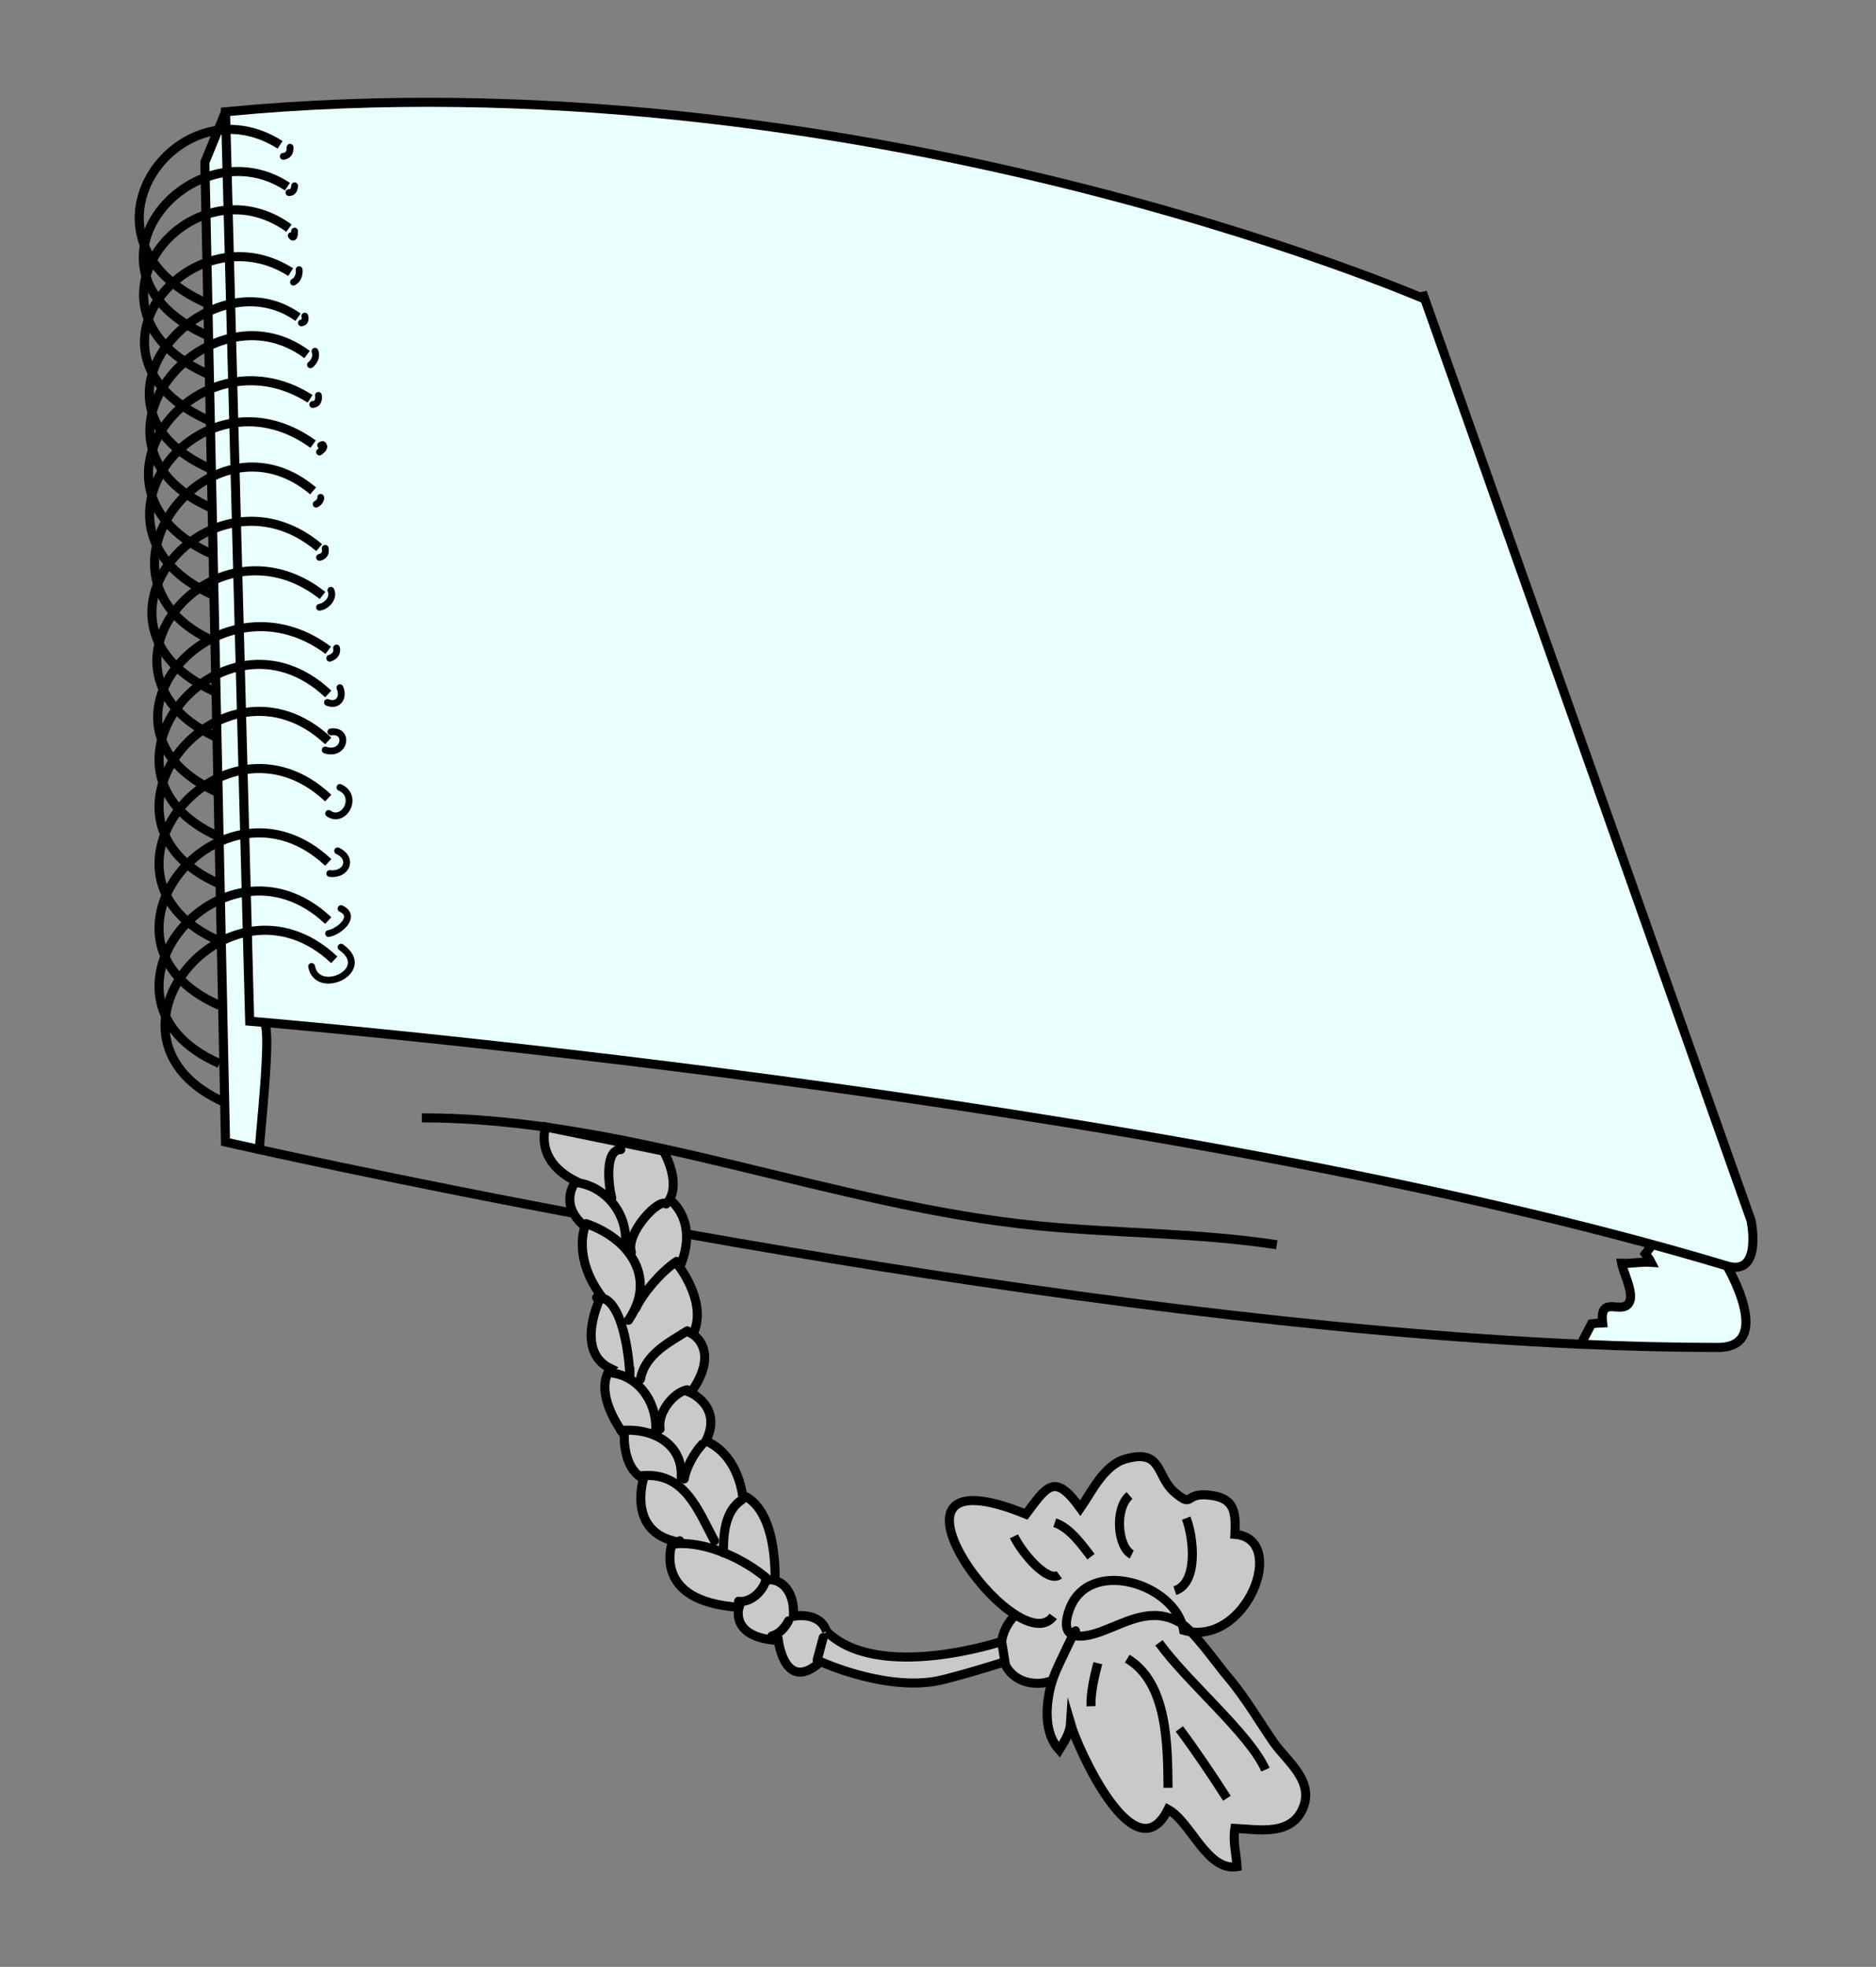 <?xml version="1.0" encoding="utf-8"?>
<!-- Generator: Adobe Illustrator 16.0.3, SVG Export Plug-In . SVG Version: 6.00 Build 0)  -->
<!DOCTYPE svg PUBLIC "-//W3C//DTD SVG 1.1//EN" "http://www.w3.org/Graphics/SVG/1.1/DTD/svg11.dtd">
<svg version="1.1" xmlns="http://www.w3.org/2000/svg" xmlns:xlink="http://www.w3.org/1999/xlink" x="0px" y="0px" width="207px"
	 height="217px" viewBox="0 0 207 217" enable-background="new 0 0 207 217" xml:space="preserve">
<rect x="0" y="0" width="207" height="217" fill="#808080" stroke="none"/>
<g id="Layer_1">
	<path fill="#E8FFFD" stroke="#000000" stroke-miterlimit="10" d="M24.883,12.334l-2.279,5.576l2.279,108.091
		c0,0,1.311,0.301,3.731,0.832h0.001c0.083-1.76,1.309-12.634,0.6-13.834"/>
	<path fill="#E8FFFD" stroke="#000000" stroke-miterlimit="10" d="M190.55,139.667c0,0,5.333,8.997-1,8.997
		c-4.874,0-9.931-0.125-15.117-0.355l1.175-2.25c0.395-0.055,0.827-0.098,1.226-0.109c-0.378-3.247,2.28-0.715,2.981-2.35
		c0.447-1.043-0.697-3.193-0.88-4.215c1.044,0.041,2.222-0.195,3.255-0.118c-0.156-0.313-0.404-0.627-0.64-0.933l0.784-1.021"/>
	<path fill="#E8FFFD" stroke="#000000" stroke-miterlimit="10" d="M24.883,12.334l2.667,100.333c0,0,101,8.334,163,27
		c3.962,1.192,2.666-5,2.666-5l-36-101.666C157.216,33.001,94.216,5.667,24.883,12.334z"/>
	<path fill="none" stroke="#000000" stroke-miterlimit="10" d="M174.433,148.309c-56.687-2.523-128.77-17.732-145.818-21.476"/>
	<path fill="none" stroke="#000000" stroke-miterlimit="10" d="M36.883,105.896c-11.667-11-28,8.771-12,15.771"/>
	<path fill="none" stroke="#000000" stroke-miterlimit="10" d="M36.217,101.565c-11.667-11-28,8.771-12,15.771"/>
	<path fill="none" stroke="#000000" stroke-miterlimit="10" d="M36.217,95.152c-11.667-11-28,8.771-12,15.771"/>
	<path fill="none" stroke="#000000" stroke-miterlimit="10" d="M36.217,88.053c-11.667-11-28,8.771-12,15.771"/>
	<path fill="none" stroke="#000000" stroke-miterlimit="10" d="M36.217,81.747c-11.667-11-28,8.771-12,15.771"/>
	<path fill="none" stroke="#000000" stroke-miterlimit="10" d="M36.217,76.563c-11.667-11-28,8.771-12,15.771"/>
	<path fill="none" stroke="#000000" stroke-miterlimit="10" d="M36.217,71.744c-12.452-9.307-28,8.771-12,15.771"/>
	<path fill="none" stroke="#000000" stroke-miterlimit="10" d="M35.588,65.695c-12.18-9.614-27.371,8.806-11.371,15.806"/>
	<path fill="none" stroke="#000000" stroke-miterlimit="10" d="M35.217,60.42c-11.93-10.087-27.879,8.728-11.381,15.945"/>
	<path fill="none" stroke="#000000" stroke-miterlimit="10" d="M34.55,54.159c-11.386-9.65-26.361,9.849-10.831,16.643"/>
	<path fill="none" stroke="#000000" stroke-miterlimit="10" d="M34.55,49.001c-12.653-9.174-26.938,9.694-10.938,16.694"/>
	<path fill="none" stroke="#000000" stroke-miterlimit="10" d="M34.216,44.001c-12.537-8-26.699,10.19-10.699,17.19"/>
	<path fill="none" stroke="#000000" stroke-miterlimit="10" d="M33.883,39.114c-10.966-8.186-26.475,9.967-10.475,16.967"/>
	<path fill="none" stroke="#000000" stroke-miterlimit="10" d="M32.883,35.001c-9.872-7.093-25.544,9.772-9.544,16.772"/>
	<path fill="none" stroke="#000000" stroke-miterlimit="10" d="M32.073,30.022c-11.015-7.019-24.867,9.442-8.867,16.442"/>
	<path fill="none" stroke="#000000" stroke-miterlimit="10" d="M31.883,25.168c-10.871-7.849-24.785,9.181-8.785,16.181"/>
	<path fill="none" stroke="#000000" stroke-miterlimit="10" d="M31.716,20.592c-10.514-6.925-24.708,9.475-8.708,16.475"/>
	<path fill="none" stroke="#000000" stroke-miterlimit="10" d="M30.906,15.978c-11.347-7.242-23.974,10.54-7.974,17.54"/>
	<path fill="none" stroke="#000000" stroke-miterlimit="10" d="M46.549,123.333c22.994,0,45.233,9.694,68.082,11.918
		c8.83,0.859,17.47,0.747,26.252,2.082"/>
	<path fill="#C8C9C9" stroke="#000000" stroke-miterlimit="10" d="M115.215,185.666c-4.489,0.612-6.206-4.229-3.333-7.333
		c0,0,15.47-10.667,19.09-4S115.215,185.666,115.215,185.666z"/>
	<path fill="#C8C9C9" stroke="#000000" stroke-miterlimit="10" d="M116.215,178.333c-3.939,5.34-21.802-18.923-3.011-11.276
		c2.331-3.106,3.161-4.618,6.001-0.661c1.223-1.76,2.609-4.766,5.002-5.435c4.12-1.151,3.306,1.93,5.433,3.711
		c2.155,1.806,0.895-0.069,3.898,0.298c2.663,0.325,2.848,1.799,2.727,4.313c5.971,0.468,1.235,12.558-5.658,10.592
		c-0.879-5.173-10.581-8.192-12.64-2.209c-1.192,3.465,1.415,3.123,3.58,2.325c2.842-1.049,5.488-2.751,8.601-0.999
		c1.568,0.883,3.996,4.444,5.326,6.008c1.955,2.297,3.585,5.107,5.068,7.243c1.363,1.963,4.397,4.134,3.289,7.091
		c-1.242,3.314-5.04,2.506-7.573,2.385c-0.238,1.405,0.156,2.861,0.239,4.23c-3.312,0.549-5.082-4.938-7.615-6.323
		c-3.625,7.335-9.953-6.667-10.76-9.466c-0.074,1.143-0.742,2.065-1.25,2.903c-1.65-1.802-1.521-4.74-0.925-7.062
		c0.287-1.12,0.843-2.282,1.352-3.328c0.255-0.526,1.827-3.907,1.249-2.341"/>
	<g>
		<path fill="none" stroke="#000000" stroke-width="0.75" stroke-linecap="round" stroke-miterlimit="10" d="M37.632,104.5
			c3.656,2.58-2.62,5.487-3.25,2.125"/>
		<path fill="none" stroke="#000000" stroke-width="0.75" stroke-linecap="round" stroke-miterlimit="10" d="M37.632,100.25
			c1.779,0.827-0.189,2.542-1.375,2.75"/>
		<path fill="none" stroke="#000000" stroke-width="0.75" stroke-linecap="round" stroke-miterlimit="10" d="M37.257,93.875
			c1.812,0.873,0.927,2.734-0.875,2.5"/>
		<path fill="none" stroke="#000000" stroke-width="0.75" stroke-linecap="round" stroke-miterlimit="10" d="M37.507,86.875
			c2.159,0.983,0.439,4.051-1.25,2.875"/>
		<path fill="none" stroke="#000000" stroke-width="0.75" stroke-linecap="round" stroke-miterlimit="10" d="M36.507,80.75
			c2.097-0.274,1.566,2.711-0.625,2"/>
		<path fill="none" stroke="#000000" stroke-width="0.75" stroke-linecap="round" stroke-miterlimit="10" d="M36.132,77.5
			c1.178,0.465,1.843-0.561,1.375-1.625"/>
		<path fill="none" stroke="#000000" stroke-width="0.75" stroke-linecap="round" stroke-miterlimit="10" d="M36.382,72.625
			c0.616-0.202,0.865-0.65,0.75-1.125"/>
		<path fill="none" stroke="#000000" stroke-width="0.75" stroke-linecap="round" stroke-miterlimit="10" d="M35.257,67
			c0.986-0.175,1.612-1.215,1.25-1.875"/>
		<path fill="none" stroke="#000000" stroke-width="0.75" stroke-linecap="round" stroke-miterlimit="10" d="M35.257,61.5
			c0.52-0.125,0.729-0.477,0.625-1"/>
		<path fill="none" stroke="#000000" stroke-width="0.75" stroke-linecap="round" stroke-miterlimit="10" d="M34.882,55.625
			c0.365-0.178,0.555-0.543,0.5-0.75"/>
		<path fill="none" stroke="#000000" stroke-width="0.75" stroke-linecap="round" stroke-miterlimit="10" d="M35.257,49.875
			c0.201-0.194,0.415-0.268,0.479-0.59c-0.144-0.435-0.182-0.161-0.354-0.16"/>
		<path fill="none" stroke="#000000" stroke-width="0.75" stroke-linecap="round" stroke-miterlimit="10" d="M34.507,44.625
			c0.505-0.015,0.7-0.42,0.625-1"/>
		<path fill="none" stroke="#000000" stroke-width="0.75" stroke-linecap="round" stroke-miterlimit="10" d="M34.257,40.25
			c0.491-0.382,0.692-0.99,0.5-1.5"/>
		<path fill="none" stroke="#000000" stroke-width="0.75" stroke-linecap="round" stroke-miterlimit="10" d="M33.257,35.625
			c0.393-0.055,0.479-0.349,0.375-0.75"/>
		<path fill="none" stroke="#000000" stroke-width="0.75" stroke-linecap="round" stroke-miterlimit="10" d="M32.382,31.125
			c0.457-0.248,0.688-0.778,0.625-1.375"/>
		<path fill="none" stroke="#000000" stroke-width="0.75" stroke-linecap="round" stroke-miterlimit="10" d="M32.132,26
			c0.322,0.435,0.356-0.057,0.375-0.5"/>
		<path fill="none" stroke="#000000" stroke-width="0.75" stroke-linecap="round" stroke-miterlimit="10" d="M31.882,21.25
			c0.401,0.016,0.609-0.293,0.625-0.75"/>
		<path fill="none" stroke="#000000" stroke-width="0.75" stroke-linecap="round" stroke-miterlimit="10" d="M31.257,17.25
			c0.548-0.061,0.784-0.437,0.75-1"/>
	</g>
	<path fill="none" stroke="#000000" stroke-miterlimit="10" d="M116.882,173.75c-1.264,0.935-4.082-2.357-5-4.25"/>
	<path fill="none" stroke="#000000" stroke-miterlimit="10" d="M116.382,168c1.712,0.549,3.134,2.632,4,3.75"/>
	<path fill="none" stroke="#000000" stroke-miterlimit="10" d="M124.882,171.5c-1.547-0.76-1.955-5.043-0.25-6.5"/>
	<path fill="none" stroke="#000000" stroke-miterlimit="10" d="M129.632,175.5c2.639-0.842,2.072-5.904,1.25-8"/>
	<path fill="none" stroke="#000000" stroke-miterlimit="10" d="M121.132,183.5c-0.39,1.545-0.787,3.14-0.75,4.75"/>
	<path fill="none" stroke="#000000" stroke-miterlimit="10" d="M124.382,183c4.488,2.651,4.451,9.669,4.5,14.25"/>
	<path fill="none" stroke="#000000" stroke-miterlimit="10" d="M130.132,190.75c1.826,2.446,3.612,5.104,5.243,7.648
		c-0.256-0.378-0.504-0.761-0.743-1.148"/>
	<path fill="none" stroke="#000000" stroke-miterlimit="10" d="M127.882,181.25c3.241,4.461,9.971,9.999,11.75,14"/>
	<path fill="#C8C9C9" stroke="#000000" stroke-miterlimit="10" d="M91.215,180c5.684,5.624,19.31,1.102,19.31,1.102l0.357,2.231
		c0,0-3.198,1.062-6.819,1.979c-5.923,1.502-13.514-1.979-13.514-1.979c-3.951,3.583-4.667-2.333-4.667-2.333
		c-5.432-0.337-4.333-3.667-4.333-3.667c-9.951-0.667-7.312-7.336-7.312-7.336c-4.979-1.336-3.229-6.854-3.229-6.854
		c-2.324-1.138-2.126-4.81-2.126-4.81c-3.679-5.184-1.5-7.333-1.5-7.333c-4.132-1.983-1.048-8.012-1.048-8.012
		c-3.167-4.321-1.785-7.655-1.785-7.655c-3.056-2.543-1-5-1-5c-4.666-2.333-3.334-6-3.334-6l13,2.667c0,0,1.875,3.209,0.667,5.333
		c0,0,3.333,2.319,1.118,7.486c0,0,3.136,4.118,1.443,7.399c0,0,3.105,1.78-0.228,6.447c0,0,3.558,1.572,1.667,5.334
		c0,0,3.262,1,4.065,6c0,0,3.616,0.752,3.584,9.376c0,0,2.193,0.477,2.018,3.957C87.549,178.333,90.402,177.688,91.215,180"/>
</g>
<g id="Layer_2">
	<path fill="none" stroke="#000000" stroke-linecap="round" stroke-miterlimit="10" d="M75,170
		c-0.266,0.176-0.381,0.428-0.523,0.333c3.467-0.321,7.808,1.733,10.357,4"/>
	<path fill="none" stroke="#000000" stroke-linecap="round" stroke-miterlimit="10" d="M70.667,162.833
		c4.834-0.559,6.334,3.76,8.167,7.167"/>
	<path fill="none" stroke="#000000" stroke-linecap="round" stroke-miterlimit="10" d="M68.5,157.833
		c3.275-0.335,6.885,1.309,6.667,5.167"/>
	<path fill="none" stroke="#000000" stroke-linecap="round" stroke-miterlimit="10" d="M67.667,151.5
		c3.064,0.471,4.944,3.565,4.667,6.5"/>
	<path fill="none" stroke="#000000" stroke-linecap="round" stroke-miterlimit="10" d="M65.833,143.167
		c2.85-0.395,3.667,6.768,3.667,8.962c0-0.377,0-0.753,0-1.129"/>
	<path fill="none" stroke="#000000" stroke-linecap="round" stroke-miterlimit="10" d="M64.667,135
		c4.923,1.704,7.826,6.107,4.667,10.667"/>
	<path fill="none" stroke="#000000" stroke-linecap="round" stroke-miterlimit="10" d="M63.833,130.5
		c3.22,0.55,5.494,3.653,5.167,6.833"/>
	<path fill="none" stroke="#000000" stroke-linecap="round" stroke-miterlimit="10" d="M67.5,132.167
		c-0.387-1.498-0.775-5.36,1-5.334"/>
	<path fill="none" stroke="#000000" stroke-linecap="round" stroke-miterlimit="10" d="M69.667,138.167
		c-0.682-2.074,3.053-6.052,3.833-5.334"/>
	<path fill="none" stroke="#000000" stroke-linecap="round" stroke-miterlimit="10" d="M70.167,144.333
		c0.786-1.715,2.88-4.106,4.5-5.166"/>
	<path fill="none" stroke="#000000" stroke-linecap="round" stroke-miterlimit="10" d="M70.667,152.167
		c0.509-2.861,3.456-4.204,5.167-5.334"/>
	<path fill="none" stroke="#000000" stroke-linecap="round" stroke-miterlimit="10" d="M72.833,157.667
		c-0.309-1.82,1.516-4.072,3-4.334"/>
	<path fill="none" stroke="#000000" stroke-linecap="round" stroke-miterlimit="10" d="M75.5,163.167
		c0.198-1.187,1.028-2.784,2-3.834"/>
	<path fill="none" stroke="#000000" stroke-linecap="round" stroke-miterlimit="10" d="M79.833,171.333
		c-0.048-1.935,0.143-4.646,2-5.833"/>
	<path fill="none" stroke="#000000" stroke-linecap="round" stroke-miterlimit="10" d="M81.5,176.667
		c1.405,0.198,2.757-1.24,3-2.334"/>
	<path fill="none" stroke="#000000" stroke-linecap="round" stroke-miterlimit="10" d="M85.167,180.5
		c0.751-0.205,1.403-0.827,1.833-1.667"/>
	<path fill="none" stroke="#000000" stroke-linecap="round" stroke-miterlimit="10" d="M90.167,183.167
		c0.217-0.832,0.476-1.801,0.667-2.5"/>
</g>
</svg>
